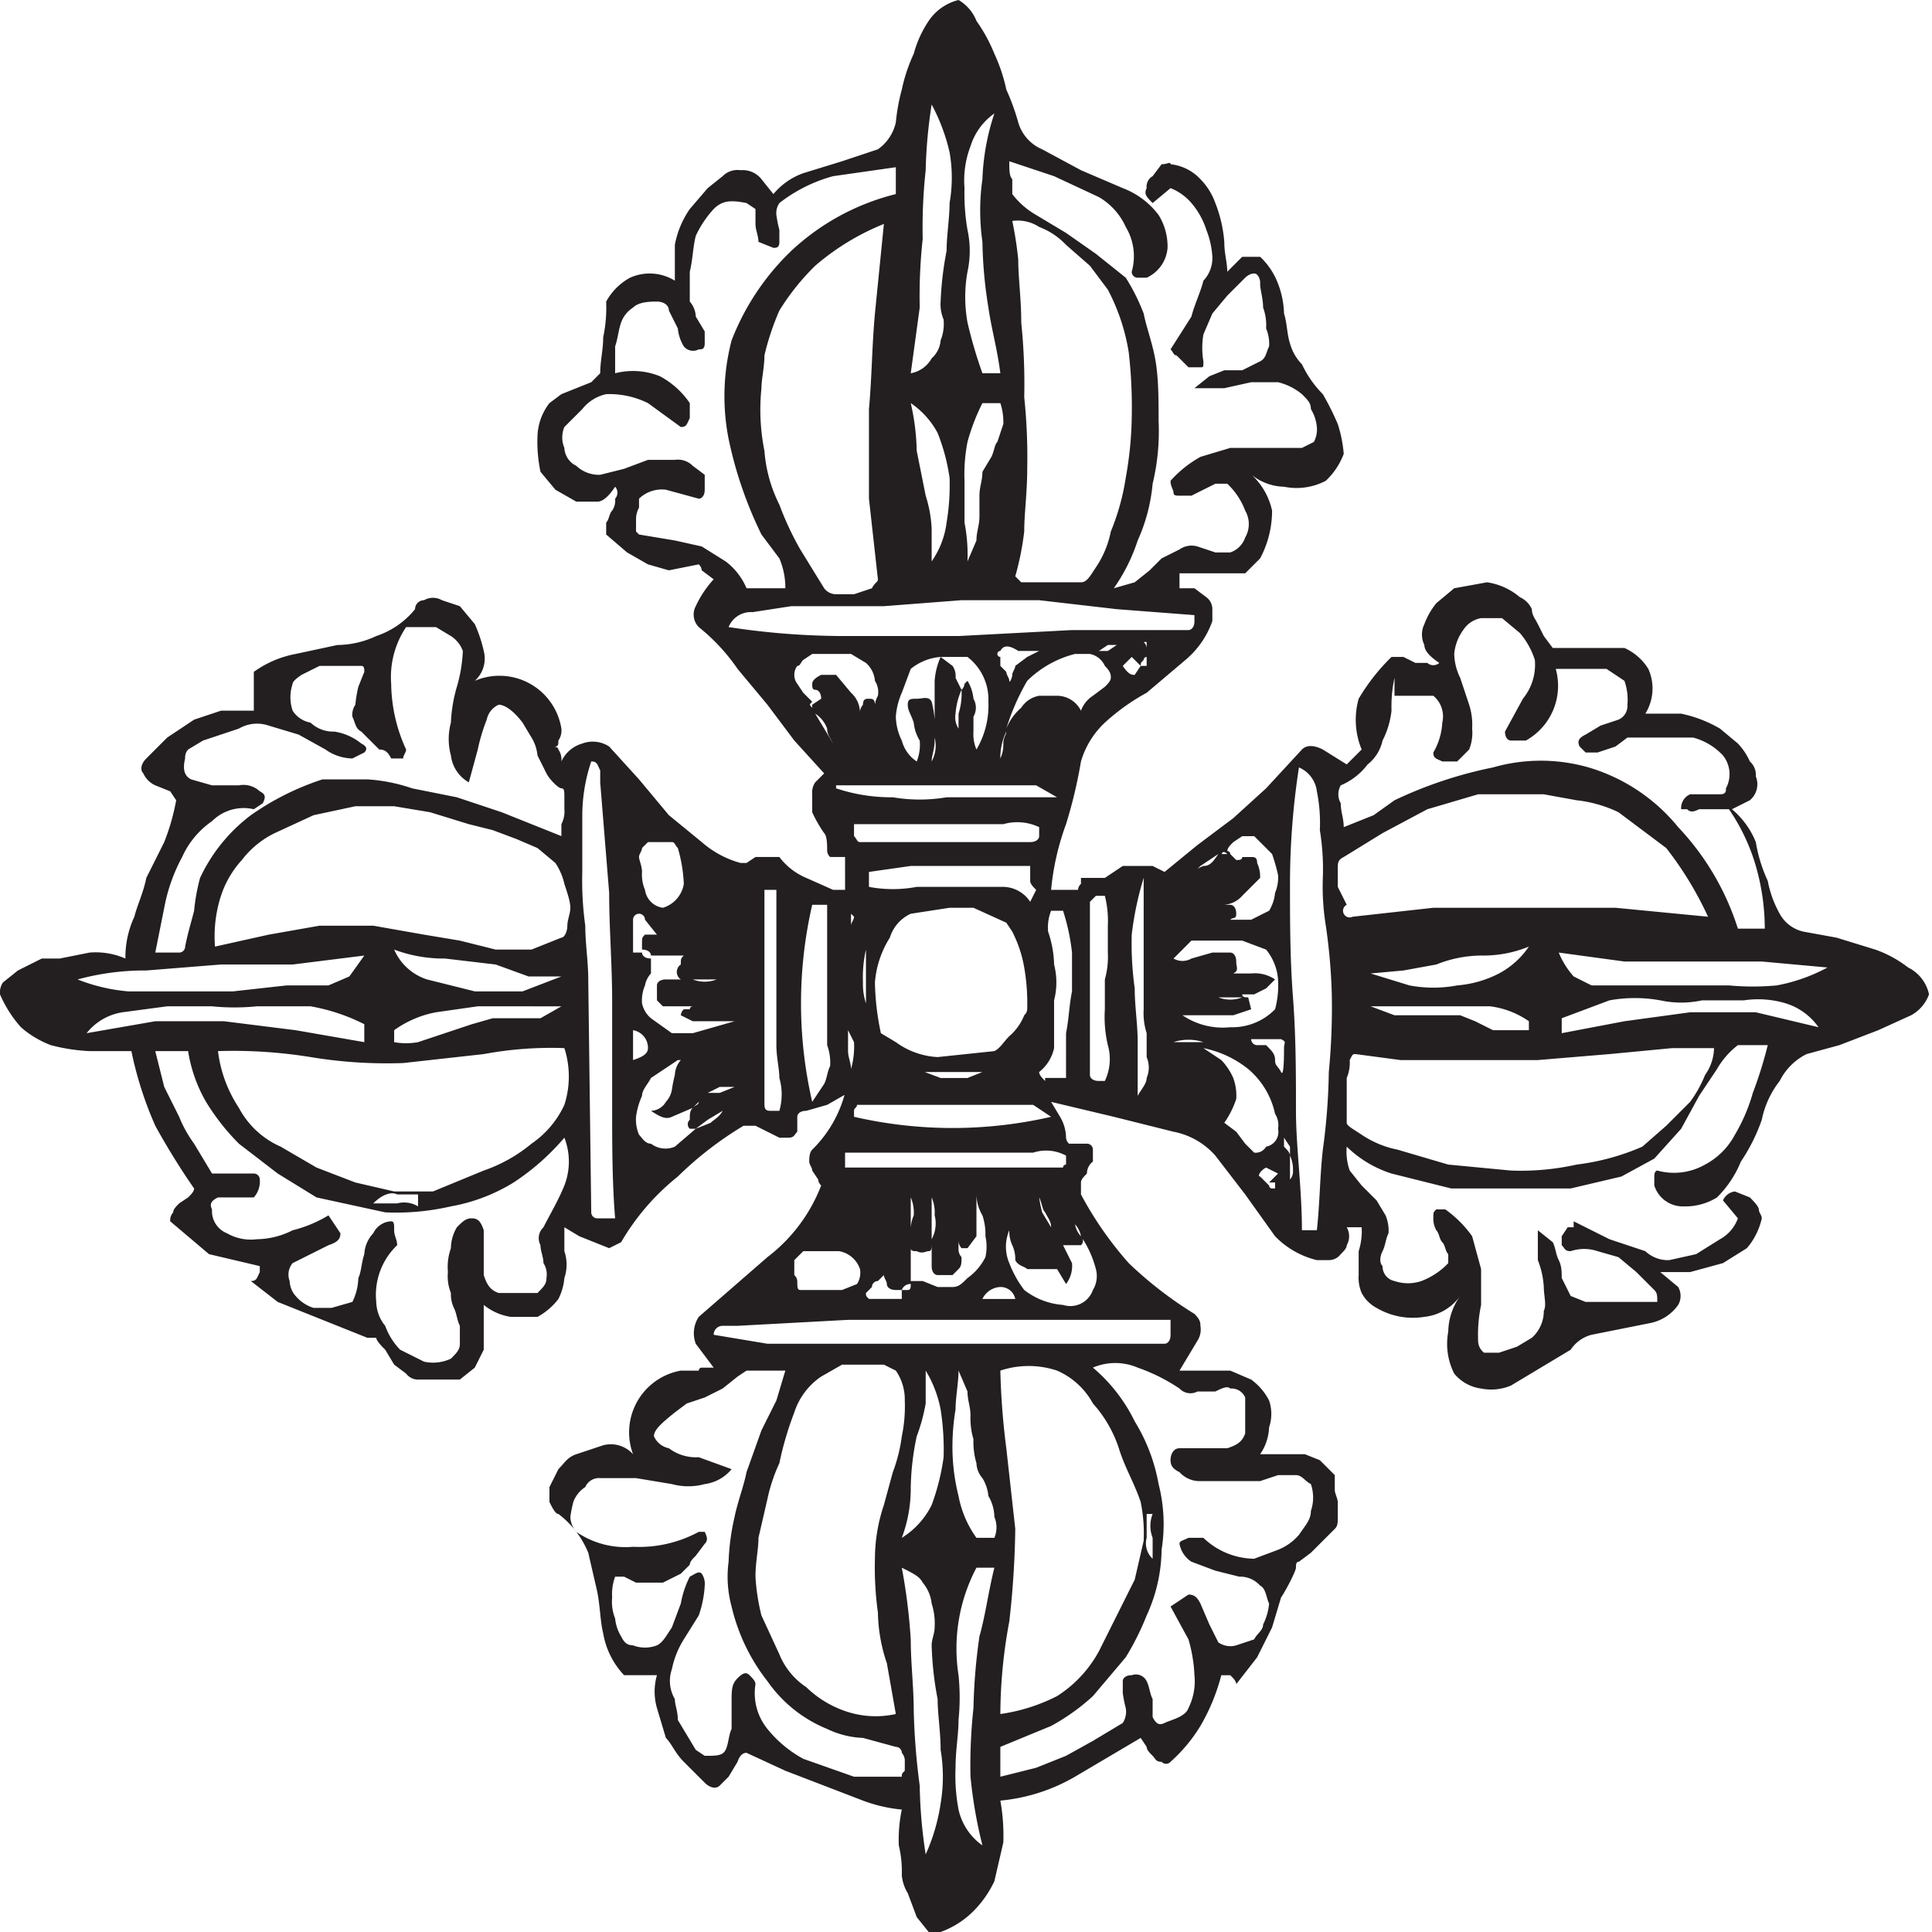<svg xmlns="http://www.w3.org/2000/svg" viewBox="0 0 64.7 64.7"><defs><style>.cls-1{fill:#231f20;}</style></defs><g id="Layer_2" data-name="Layer 2"><g id="Layer_1-2" data-name="Layer 1"><path class="cls-1" d="M42.2,48.7h1.5l.5.2.5.5v.5c0,.1.1.3.1.4v.5c0,.2,0,.3-.1.4l-.4.4-.4.4-.4.3c-.1,0-.1.1-.1.2s-.3.7-.5,1l-.3,1-.5,1-.7.9c0-.1-.1-.2-.2-.3h-.3a6.7,6.7,0,0,1-.7,1.7,5.3,5.3,0,0,1-1,1.2.2.2,0,0,1-.3,0c-.2,0-.2-.1-.3-.2s-.2-.2-.2-.3l-.2-.3L36,59.5a6.1,6.1,0,0,1-2.5.8,6.6,6.6,0,0,1,.1,1.4L33.3,63a3.6,3.6,0,0,1-.7,1,3,3,0,0,1-1.1.7h-.4l-.4-.5-.3-.8a1.4,1.4,0,0,1-.2-.6,3.8,3.8,0,0,0-.1-1,4.9,4.9,0,0,1,.1-1.2,5,5,0,0,1-1.3-.3l-1.3-.5-1.3-.5L25,58.7q-.2,0-.3.3l-.3.5-.3.3c-.1.1-.3.1-.5-.1l-.7-.7c-.3-.3-.4-.6-.6-.8l-.3-1a2,2,0,0,1,0-1.1H20.9a2.7,2.7,0,0,1-.7-1.4c-.1-.4-.1-.9-.2-1.4L19.7,52a3.1,3.1,0,0,0-1-1.3c-.1,0-.2-.2-.3-.4v-.5l.3-.6c.2-.2.3-.4.6-.5s.6-.2.9-.3a1,1,0,0,1,1,.3,2.1,2.1,0,0,1,1.6-2.8h.6a.1.1,0,0,1,.1-.1h.4l-.6-.8a1,1,0,0,1,.1-.9l2.3-2a5.5,5.5,0,0,0,1.8-2.4.3.3,0,0,1-.1-.2l-.2-.3c0-.1-.1-.2-.1-.3s0-.3.1-.4a4.1,4.1,0,0,0,1.1-1.9h.1l-.7.4-.7.2c-.2,0-.3.1-.3.2v.5c-.1.1-.1.2-.3.2h-.3l-.4-.2-.4-.2h-.4a11.8,11.8,0,0,0-2.2,1.7,7.9,7.9,0,0,0-1.9,2.2l-.4.2-.5-.2-.5-.2-.5-.3v.8a1.4,1.4,0,0,1,0,.9,1.9,1.9,0,0,1-.2.7,2.2,2.2,0,0,1-.7.6h-.9a1.9,1.9,0,0,1-.9-.4v1.5l-.3.6-.5.4H14a.5.5,0,0,1-.4-.2l-.4-.3-.3-.5c-.1-.1-.3-.3-.3-.4h-.3l-1-.4-1-.4-1-.4-.9-.7c.2,0,.2-.1.3-.3v-.2L7,42,5.7,40.9a.4.4,0,0,1,.1-.3c0-.1.1-.2.2-.3l.3-.2c.1-.1.2-.2.2-.3a23.9,23.9,0,0,1-1.3-2.1,12.3,12.3,0,0,1-.8-2.5H3A6.1,6.1,0,0,1,1.7,35a3.3,3.3,0,0,1-1-.6A4.1,4.1,0,0,1,0,33.3a.6.6,0,0,1,.1-.4l.5-.4.8-.4H2l1-.2a2.5,2.5,0,0,1,1.2.2,3.2,3.2,0,0,1,.3-1.4c.1-.4.3-.8.4-1.3l.6-1.2a7.4,7.4,0,0,0,.4-1.4l-.2-.3-.5-.2a.8.8,0,0,1-.4-.4c-.1-.1-.1-.3.1-.5l.7-.7.9-.6.9-.3H8.5V22.5a3.5,3.5,0,0,1,1.4-.6l1.4-.3a3.1,3.1,0,0,0,1.3-.3,2.8,2.8,0,0,0,1.3-.9.3.3,0,0,1,.3-.3.6.6,0,0,1,.6,0l.6.2.5.6a4.6,4.6,0,0,1,.3.9,1,1,0,0,1-.3,1,2.1,2.1,0,0,1,2.9,1.6.6.6,0,0,1-.1.4c0,.1,0,.2-.1.2s.1,0,.1.1a.6.6,0,0,1,.1.4,1.1,1.1,0,0,1,.7-.6,1,1,0,0,1,.9.1l1,1.1,1,1.2,1.1.9a3.3,3.3,0,0,0,1.3.7H25l.3-.2h.8a2.2,2.2,0,0,0,.9.7l.9.4h.4V28.7h-.5a.3.3,0,0,1-.1-.2c0-.2,0-.5-.1-.6a4.3,4.3,0,0,1-.4-.7v-.6a.6.6,0,0,1,.1-.4l.3-.3-1-1.1-.9-1.2-1-1.2A6.5,6.5,0,0,0,23.4,21a.6.6,0,0,1-.1-.7,3.5,3.5,0,0,1,.6-.9l-.4-.3a.3.3,0,0,0-.1-.2l-1,.2-.7-.2-.7-.4-.7-.6v-.4c.1-.1.1-.3.2-.4a.6.6,0,0,0,.1-.4.3.3,0,0,0,0-.4c-.2.3-.4.5-.6.5h-.7l-.7-.4-.5-.6a4.9,4.9,0,0,1-.1-1.2,1.9,1.9,0,0,1,.4-1.1l.4-.3.5-.2.5-.2.3-.3c0-.4.1-.8.1-1.2a4.9,4.9,0,0,0,.1-1.2,2,2,0,0,1,.8-.8,1.6,1.6,0,0,1,1.5.1V8.2A3.1,3.1,0,0,1,23.1,7l.6-.7.5-.4a.7.7,0,0,1,.6-.2.8.8,0,0,1,.7.3l.4.5a2.3,2.3,0,0,1,1-.7l1.3-.4L29.4,5a1.5,1.5,0,0,0,.6-.9A6.5,6.5,0,0,1,30.2,3a5.6,5.6,0,0,1,.4-1.2A3.7,3.7,0,0,1,31.1.7a1.7,1.7,0,0,1,1-.7,1.4,1.4,0,0,1,.6.7,5.4,5.4,0,0,1,.6,1.1A5.6,5.6,0,0,1,33.7,3a7.6,7.6,0,0,1,.4,1.1,1.4,1.4,0,0,0,.8.9l1.3.7,1.4.6a2.7,2.7,0,0,1,1.2.9,2,2,0,0,1,.3,1.1,1.2,1.2,0,0,1-.7,1h-.3a.2.2,0,0,1-.2-.2,1.9,1.9,0,0,0-.2-1.5,2.2,2.2,0,0,0-.9-1l-1.5-.7-1.5-.5c0,.3,0,.5.1.6v.5a2.7,2.7,0,0,0,.8.7l1,.6,1,.7,1,.8a6.7,6.7,0,0,1,.6,1.2c.1.5.3,1,.4,1.6s.1,1.3.1,2a7.5,7.5,0,0,1-.2,2.1,5.9,5.9,0,0,1-.5,1.9,6,6,0,0,1-.8,1.6l.7-.2.5-.4.4-.4.6-.3a.7.7,0,0,1,.6-.1l.6.2h.5a.8.8,0,0,0,.5-.5.9.9,0,0,0,0-.9,2.4,2.4,0,0,0-.6-.9h-.4l-.4.2-.4.2h-.4c-.1,0-.2,0-.2-.1s-.1-.2-.1-.4a3.9,3.9,0,0,1,1-.8l1-.3h2.4l.4-.2a.9.9,0,0,0,.1-.5,1.4,1.4,0,0,0-.2-.6c0-.2-.1-.3-.3-.5a2,2,0,0,0-.8-.4h-.9l-.9.2H40l.5-.4.5-.2h.6l.6-.3c.2-.1.2-.3.3-.5a1.3,1.3,0,0,0-.1-.6,1.7,1.7,0,0,0-.1-.7c0-.3-.1-.6-.1-.8a.4.4,0,0,0-.1-.3c-.1-.1-.3,0-.4.1l-.6.6-.5.6-.3.7a2.7,2.7,0,0,0,0,.9c0,.2,0,.2-.1.2h-.4l-.4-.4c-.1,0-.1-.1-.2-.2l.7-1.1c.1-.4.3-.8.4-1.2a1.1,1.1,0,0,0,.3-.8,2.9,2.9,0,0,0-.2-.9,2.6,2.6,0,0,0-.5-.9,1.8,1.8,0,0,0-.7-.5l-.6.5c-.2-.2-.3-.3-.2-.5a.4.4,0,0,1,.2-.4l.3-.4c.2,0,.3-.1.3,0a1.6,1.6,0,0,1,1,.5,2.2,2.2,0,0,1,.5.8A4.5,4.5,0,0,1,41,8.1c0,.4.1.7.1,1l.5-.5h.6a2.4,2.4,0,0,1,.6.9,3,3,0,0,1,.2,1c.1.3.1.7.2,1a1.6,1.6,0,0,0,.4.7,3.6,3.6,0,0,0,.7,1,9.3,9.3,0,0,1,.5,1,4.4,4.4,0,0,1,.2,1,2.4,2.4,0,0,1-.6.9,2.1,2.1,0,0,1-1.4.2,1.8,1.8,0,0,1-1.2-.5,2.3,2.3,0,0,1,.8,1.3,3.4,3.4,0,0,1-.4,1.6l-.5.5H39.5v.5H40l.4.3a.5.5,0,0,1,.2.4v.4a3,3,0,0,1-.9,1.3l-1.3,1.1a7.1,7.1,0,0,0-1.4,1,2.9,2.9,0,0,0-.8,1.3,16,16,0,0,1-.5,2.1,8.7,8.7,0,0,0-.5,2.2h.9a.3.3,0,0,1,.1-.2v-.2h.8l.6-.4h1l.4.2,1.1-.9,1.2-.9,1.1-1,1.2-1.3c.1-.1.3-.2.7,0l.8.5.2-.2.3-.3a2.6,2.6,0,0,1-.1-1.7,6.7,6.7,0,0,1,1.1-1.4h.4l.4.2h.4a.3.3,0,0,0,.4,0c-.3-.2-.5-.4-.5-.6a.8.8,0,0,1,0-.7,2.5,2.5,0,0,1,.4-.7l.6-.5,1.1-.2a2.2,2.2,0,0,1,1.1.5.8.8,0,0,1,.4.4c0,.2.1.3.2.5l.2.4.3.4h2.4a1.8,1.8,0,0,1,.8.7,1.6,1.6,0,0,1-.1,1.5h1.2a4.3,4.3,0,0,1,1.3.5l.6.5a2.1,2.1,0,0,1,.4.6.6.6,0,0,1,.2.5.7.7,0,0,1-.2.8l-.6.3a2.8,2.8,0,0,1,.8,1.1,5,5,0,0,0,.4,1.3,3.6,3.6,0,0,0,.4,1.1,1.2,1.2,0,0,0,.8.6l1.1.2,1.3.4a3.9,3.9,0,0,1,1.1.6,1.3,1.3,0,0,1,.7.9,1.3,1.3,0,0,1-.6.7l-1.1.5-1.3.5-1.1.3a2,2,0,0,0-.9.9,3.1,3.1,0,0,0-.6,1.3,6.1,6.1,0,0,1-.7,1.4,3.6,3.6,0,0,1-.8,1.2,2,2,0,0,1-1.1.3,1,1,0,0,1-1-.7v-.3c0-.2.1-.2.1-.2a2.1,2.1,0,0,0,1.6-.2,2.4,2.4,0,0,0,1-1,5.9,5.9,0,0,0,.6-1.4,14.2,14.2,0,0,0,.5-1.6H58.2a2.7,2.7,0,0,0-.7.8l-.6.9-.6,1.1-.9,1-1.1.6-1.7.4h-4l-2-.5a3.8,3.8,0,0,1-1.5-.9,1.9,1.9,0,0,0,.1.8l.4.5.5.5.3.5a1.3,1.3,0,0,1,.1.6c-.1.2-.1.4-.2.6s-.1.4,0,.5a.5.5,0,0,0,.4.5,1.4,1.4,0,0,0,.9,0,2.4,2.4,0,0,0,.9-.6V42c-.1-.1-.1-.3-.2-.4s-.1-.3-.2-.4a.8.8,0,0,1-.1-.4c0-.2,0-.2.1-.3h.3a3.8,3.8,0,0,1,.9.9l.3,1.1v1.2a4.9,4.9,0,0,0-.1,1.2.5.5,0,0,0,.2.4h.5l.6-.2.5-.3a1.2,1.2,0,0,0,.4-.9c.1-.2,0-.5,0-.8a2.9,2.9,0,0,0-.2-.9v-1l.5.4c.1.2.1.4.2.6s.1.4.1.6l.3.6.5.2h2.4c0-.2,0-.3-.1-.4l-.6-.6-.6-.5-.7-.2a1.4,1.4,0,0,0-.9,0c-.2,0-.2-.1-.3-.2v-.3l.2-.3h.2v-.2l1.2.6,1.2.4a1.1,1.1,0,0,0,.8.3l.9-.2.8-.5a1.3,1.3,0,0,0,.6-.7l-.5-.6a.5.5,0,0,1,.4-.3l.5.2c.1.1.3.3.3.4s.1.2.1.3a2.3,2.3,0,0,1-.5,1l-.8.5-1.1.3H55.6l.6.5a.6.6,0,0,1,0,.6,1.5,1.5,0,0,1-.9.6l-1,.2-1,.2a1.2,1.2,0,0,0-.7.5l-1,.6-1,.6a1.7,1.7,0,0,1-1,.1,1.4,1.4,0,0,1-.9-.5,2.2,2.2,0,0,1-.2-1.4,2.1,2.1,0,0,1,.4-1.2,1.7,1.7,0,0,1-1.2.7,2.4,2.4,0,0,1-1.6-.3,1.2,1.2,0,0,1-.5-.5,1.3,1.3,0,0,1-.1-.6v-.8a2.2,2.2,0,0,0,.1-.8h-.5a.6.6,0,0,1,0,.6c0,.1-.1.2-.2.3a.5.5,0,0,1-.4.2h-.4a2.9,2.9,0,0,1-1.4-.8l-1-1.4-1-1.3a2.5,2.5,0,0,0-1.4-.8l-2-.5-2.1-.5.3.5a1.4,1.4,0,0,1,.2.7.3.3,0,0,0,.1.2h.6a.2.2,0,0,1,.2.2v.4a.5.5,0,0,0-.2.4c-.1.1-.2.2-.2.3s0,.3,0,.4a11.9,11.9,0,0,0,1.6,2.3A13,13,0,0,0,40,44c.2.2.2.3.2.4a.7.7,0,0,1-.1.5l-.3.5-.3.5h1.7l.7.3a2,2,0,0,1,.6.7,1.4,1.4,0,0,1,0,.9A1.7,1.7,0,0,1,42.2,48.7ZM2.6,32.8a5.9,5.9,0,0,0,1.7.4H7.8l1.8-.2H11l.7-.3.5-.7-2.4.3H7.4l-2.5.2A8.5,8.5,0,0,0,2.6,32.8Zm.3,1.8,2.3-.4H7.5l2.4.3,2.3.4v-.6a6.4,6.4,0,0,0-1.8-.6H8.6a7.5,7.5,0,0,1-1.5,0H5.6l-1.5.2A1.9,1.9,0,0,0,2.9,34.6Zm2.3-2.7H6a.2.2,0,0,0,.2-.2c.1-.5.2-.8.3-1.2a6.5,6.5,0,0,1,.2-1.1,5.6,5.6,0,0,1,1.7-2.1,9,9,0,0,1,2.4-1.2h1.5a5.7,5.7,0,0,1,1.5.3l1.5.3,1.5.5,1,.4,1,.4v-.4a.9.9,0,0,0,.1-.5v-.4c0-.2,0-.3-.1-.3s-.4-.3-.5-.5l-.3-.6a1.4,1.4,0,0,0-.2-.6l-.3-.5c-.3-.4-.6-.6-.8-.6a.7.7,0,0,0-.4.5,6.2,6.2,0,0,0-.3,1l-.3,1.1a1.2,1.2,0,0,1-.6-.9,2.1,2.1,0,0,1,0-1.1,5,5,0,0,1,.2-1.2,5,5,0,0,0,.2-1.2,1,1,0,0,0-.4-.5l-.5-.3h-1a3,3,0,0,0-.5,1.9,5.4,5.4,0,0,0,.5,2.2c0,.1-.1.2-.1.3h-.4c-.1-.2-.2-.3-.4-.3l-.3-.3-.3-.3c-.2-.1-.2-.3-.3-.5a.6.6,0,0,1,.1-.4A4.3,4.3,0,0,1,12,23l.2-.5c0-.1,0-.2-.1-.2H10.7l-.6.3q-.3.2-.3.3a1.4,1.4,0,0,0,0,.9.9.9,0,0,0,.6.4,1.1,1.1,0,0,0,.8.3,1.9,1.9,0,0,1,.9.4c.2.1.2.2.1.3l-.4.2a1.6,1.6,0,0,1-.9-.3l-.9-.5-1-.3a1.2,1.2,0,0,0-1,.1l-.6.2-.6.2-.5.3a.4.4,0,0,0-.1.3c-.1.4,0,.6.2.7l.7.2H8a.8.8,0,0,1,.7.2c.2.1.2.2.1.4l-.3.2a1.5,1.5,0,0,0-1.4.4,2.9,2.9,0,0,0-1,1.2,5.8,5.8,0,0,0-.6,1.7Zm7.4,11.7a1.3,1.3,0,0,0,.3.8,2.2,2.2,0,0,0,.5.8l.8.4a1.4,1.4,0,0,0,.9-.1c.2-.2.3-.3.3-.5v-.6c-.1-.2-.1-.4-.2-.6a1.1,1.1,0,0,1-.1-.5,1.5,1.5,0,0,1-.1-.7,1.9,1.9,0,0,1,.1-.8,1.4,1.4,0,0,1,.2-.7c.2-.2.3-.3.5-.3s.3.1.4.4v1.5c.1.3.2.5.5.6H18c.2-.2.3-.3.3-.5a.7.7,0,0,0-.1-.5c0-.2-.1-.4-.1-.6a.5.5,0,0,1,.1-.6c.2-.4.5-.9.7-1.4a2.2,2.2,0,0,0,0-1.6,8,8,0,0,1-1.7,1.5,6,6,0,0,1-2.1.8,8.2,8.2,0,0,1-2.2.2l-2.3-.5-1.3-.8L8,38.3a7.6,7.6,0,0,1-1.1-1.4,4.9,4.9,0,0,1-.6-1.7H5.2l.3,1.2.5,1a4.1,4.1,0,0,0,.5.9l.6,1H8.5a.2.2,0,0,1,.2.2.8.8,0,0,1-.2.6H7.3c-.2.1-.3.2-.2.4a.8.8,0,0,0,.5.8,1.6,1.6,0,0,0,1,.2,2.7,2.7,0,0,0,1.2-.3,4.3,4.3,0,0,0,1.2-.5l.4.6c0,.2-.1.3-.4.4l-.6.3-.6.3a.6.6,0,0,0-.1.6.8.8,0,0,0,.2.5,1.3,1.3,0,0,0,.6.4h.6l.7-.2a1.9,1.9,0,0,0,.2-.8c.1-.2.1-.5.2-.8a1.1,1.1,0,0,1,.3-.7.7.7,0,0,1,.6-.4c.1,0,.1.1.1.3s.1.3.1.5A2.3,2.3,0,0,0,12.6,43.6Zm1.6-12.3,1.2.2,1.2.3h1.2l1-.4c.1,0,.2-.2.2-.4s.1-.4.1-.6-.1-.5-.2-.8a2.1,2.1,0,0,0-.3-.7l-.6-.5-.7-.3-.8-.3-.8-.2-1.3-.4L13.2,27H11.9l-1.4.3-1.3.6a3.1,3.1,0,0,0-1.1.9A3.3,3.3,0,0,0,7.4,30a4.4,4.4,0,0,0-.2,1.7L9,31.3l1.7-.3h1.8Zm4.7,3.8a12.3,12.3,0,0,0-2.7.2l-2.7.3a15.6,15.6,0,0,1-3.1-.2,16.2,16.2,0,0,0-3.1-.2A4.4,4.4,0,0,0,8,37.1a2.9,2.9,0,0,0,1.4,1.3l1.2.7,1.3.5,1.3.3h1.3l1.7-.7a5.1,5.1,0,0,0,1.6-.9A3.2,3.2,0,0,0,18.9,37,3.1,3.1,0,0,0,18.9,35.1Zm-6.4,5.2h.8a.9.9,0,0,1,.7.1V40h-.7C13.1,39.9,12.8,40,12.5,40.3Zm4.1-8-1.7-.2a4.7,4.7,0,0,1-1.7-.3,1.8,1.8,0,0,0,1.1,1l1.6.4h1.6l1.3-.5H17.7Zm-3.4,2.6a2.2,2.2,0,0,0,.8,0l.6-.2.6-.2.6-.2.7-.2h1.6l.7-.4H16l-1.4.2a3.5,3.5,0,0,0-1.4.6Zm8.2-17,1.2.2.9.2.8.5a2.2,2.2,0,0,1,.7.9h1.3a2.5,2.5,0,0,0-.2-1l-.6-.8a13.5,13.5,0,0,1-1.1-3.2,7.4,7.4,0,0,1,.1-3.3,8.3,8.3,0,0,1,2-3A7.9,7.9,0,0,1,30,6.5V5.6l-2.1.3a5.1,5.1,0,0,0-1.8.9.6.6,0,0,0-.1.4,4.3,4.3,0,0,0,.1.5v.4c0,.2-.1.2-.2.2l-.5-.2c0-.2-.1-.4-.1-.6V7L25,6.8c-.5-.1-.8-.1-1.1.2a3.5,3.5,0,0,0-.6.9c-.1.4-.1.8-.2,1.2v1a.8.8,0,0,1,.2.5l.3.5v.4c0,.2-.1.2-.2.2a.4.4,0,0,1-.5-.1,1.4,1.4,0,0,1-.2-.6l-.3-.6c0-.2-.2-.3-.4-.3s-.6,0-.8.2a1,1,0,0,0-.4.5c-.1.3-.1.5-.2.8v.9a2.4,2.4,0,0,1,1.5.1,2.8,2.8,0,0,1,1,.9V14c-.1.2-.1.3-.3.3l-1.1-.8a2.9,2.9,0,0,0-1.4-.3,1.4,1.4,0,0,0-.8.5l-.6.6a.9.9,0,0,0,0,.7.7.7,0,0,0,.4.6,1.1,1.1,0,0,0,.8.3l.8-.2.8-.3h.9a.7.7,0,0,1,.6.2l.4.3v.5c0,.2-.1.3-.2.3l-1.1-.3a1.1,1.1,0,0,0-.9.3V17a.8.8,0,0,0-.1.4v.4Zm8.8,41.6c0-.1,0-.1.1-.2V59a.4.4,0,0,0-.1-.3.2.2,0,0,0-.2-.2l-1.1-.3a3,3,0,0,1-1.2-.3,4.5,4.5,0,0,1-2-1.6,6.4,6.4,0,0,1-1.2-2.5,3.8,3.8,0,0,1-.1-1.5,7.7,7.7,0,0,1,.2-1.5c.1-.5.3-1,.4-1.5l.5-1.4.5-1,.3-1H25l-.3.2-.5.4-.6.3-.6.2-.4.3c-.5.4-.7.6-.7.8a.7.7,0,0,0,.5.4,1.5,1.5,0,0,0,1,.3l1.1.4a1.4,1.4,0,0,1-.9.5,2.1,2.1,0,0,1-1.1,0l-1.2-.2H20.1a.5.5,0,0,0-.5.3,1,1,0,0,0-.4.5,4.3,4.3,0,0,0-.1.5.8.8,0,0,0,.2.5,2.9,2.9,0,0,0,1.9.5,4.2,4.2,0,0,0,2.2-.5h.2c.1.2.1.3,0,.4l-.3.4c-.1.1-.2.2-.2.3l-.3.3-.6.3h-.9l-.4-.2h-.3a1.7,1.7,0,0,0-.1.7,1.5,1.5,0,0,0,.1.7,1.4,1.4,0,0,0,.2.6c.1.2.2.3.4.3a1.1,1.1,0,0,0,.8,0c.2-.1.3-.3.5-.6l.3-.8a3.2,3.2,0,0,1,.3-.9c.2-.1.3-.2.4-.1a.6.6,0,0,1,.1.4,3.6,3.6,0,0,1-.2,1l-.5.8a3,3,0,0,0-.4,1,1.2,1.2,0,0,0,.1,1c0,.2.1.4.1.7l.3.5.3.5.3.2c.4,0,.6,0,.7-.2s.1-.5.2-.7v-.9c0-.4,0-.6.2-.8s.3-.2.4-.1.2.2.2.3a1.9,1.9,0,0,0,.4,1.5,4,4,0,0,0,1.2,1l1.7.6ZM19.8,40.6a.2.2,0,0,0,.2.2h.6c-.1-1.2-.1-2.5-.1-3.7V33.5c0-1.2-.1-2.4-.1-3.6l-.3-3.7v-.4c-.1-.2-.1-.3-.3-.3a5.7,5.7,0,0,0-.3,1.8v1.9a10.9,10.9,0,0,0,.1,1.8c0,.6.1,1.2.1,1.8Zm3-8.3c0-.2,0-.2.1-.3H21.8c0-.1-.1-.2-.3-.2v-.2h0c0-.2,0-.2.1-.3H22l-.4-.5a.2.2,0,0,0-.4,0v1.1h.3c0,.1.1.2.3.2v.5a.8.8,0,0,0-.2.4,1.3,1.3,0,0,0-.1.6.9.9,0,0,0,.3.5l.7.5h.7l.7-.2.7-.2H23.2l-.4-.2a.3.3,0,0,1,.1-.2h.2a.1.1,0,0,1,.1-.1h-1l-.2-.2V33c0-.1.1-.2.3-.2h.5A.3.3,0,0,1,22.8,32.3Zm-1.6,3.2c.3-.1.5-.2.5-.4a.6.6,0,0,0-.5-.6Zm2.1,2.3h-.2a.2.2,0,0,1,0-.3c0-.2,0-.3.1-.4l-.7.3c-.2.1-.4,0-.7-.2a.6.6,0,0,0,.5-.3.8.8,0,0,0,.2-.4,4.3,4.3,0,0,1,.1-.5.8.8,0,0,1,.2-.5h-.1l-.9.6c-.1.2-.3.4-.3.6a2.5,2.5,0,0,0-.2.7,1.3,1.3,0,0,0,.1.6c.1.1.2.3.4.3a.8.8,0,0,0,.8.1Zm-.6-9.4c-.1-.1-.1-.2-.2-.2h-.8l-.2.2c0,.1-.1.2-.1.3s.1.3.1.5a1.3,1.3,0,0,0,.1.6.7.7,0,0,0,.6.6,1,1,0,0,0,.7-.8A5,5,0,0,0,22.7,28.4Zm.7,3.6h0Zm.6.8h-.8A1.1,1.1,0,0,0,24,32.8Zm-.6,4.1h0l-.2.2C23.3,37,23.4,37,23.4,36.9Zm-.1.9.5-.2c.1-.1.3-.2.4-.4l-.5.3Zm.8-1.2.5-.2h-.5l-.4.2ZM39,45c.1,0,.2-.1.2-.3v-.5H28.4l-3.7.2h-.5a.3.3,0,0,0-.3.3l1.8.3H39ZM29.6,20.3H26.5l-1.3.2a.8.8,0,0,0-.8.5,25.6,25.6,0,0,0,3.9.3h3.8l3.8-.2h3.9c.1,0,.2-.1.2-.3v-.2l-2.6-.2-2.6-.3H32.2Zm0,30.1.3-1.1a5.3,5.3,0,0,0,.3-1.2,4.9,4.9,0,0,0,.1-1.2,1.7,1.7,0,0,0-.3-1l-.4-.2H28.2l-.7.4a2.3,2.3,0,0,0-.9,1.2,10.9,10.9,0,0,0-.5,1.7,5.6,5.6,0,0,0-.4,1.2l-.3,1.3c0,.4-.1.8-.1,1.3a6.9,6.9,0,0,0,.2,1.3l.6,1.3a2.4,2.4,0,0,0,.9,1.1,3.5,3.5,0,0,0,1.3.8,3.1,3.1,0,0,0,1.7.1l-.3-1.7a5.5,5.5,0,0,1-.3-1.7,10.9,10.9,0,0,1-.1-1.8A5.7,5.7,0,0,1,29.6,50.4Zm-.2-31-.3-2.7v-3c.1-1.1.1-2.1.2-3.2l.3-3a8.2,8.2,0,0,0-2.3,1.4,7.9,7.9,0,0,0-1.2,1.5,8.8,8.8,0,0,0-.5,1.5c0,.4-.1.8-.1,1.1a7,7,0,0,0,.1,2.1,4.8,4.8,0,0,0,.5,1.8,10.1,10.1,0,0,0,.7,1.5l.8,1.3a.5.5,0,0,0,.4.2h.6l.6-.2C29.3,19.5,29.4,19.5,29.4,19.4ZM25.6,29.8v7.1c0,.2,0,.3.2.3h.3a2,2,0,0,0,0-1.1c0-.3-.1-.7-.1-1.1V29.8Zm1.7-5.9a.4.4,0,0,1-.1-.3h0l.3-.2c0-.2-.1-.3-.2-.3s-.1-.1-.1-.2.1-.2.3-.3H28l.5.6a.9.9,0,0,1,.3.7.4.4,0,0,1,.1-.3c0-.2.1-.2.2-.2s.2,0,.2.2h0a.8.8,0,0,1,.1-.3.7.7,0,0,0-.1-.5.9.9,0,0,0-.3-.6l-.5-.3H27.2l-.3.2c-.1.1-.1.2-.2.2a.5.5,0,0,0,0,.6l.2.3.3.3c-.1.1-.1.1,0,.2Zm-.4,18-.3.3v.5a.3.3,0,0,1,.1.2c0,.2,0,.3.1.3h1.4l.5-.2a.7.7,0,0,0,.1-.5.9.9,0,0,0-.7-.6Zm.7-11.6h-.4a14.7,14.7,0,0,0,0,6.6l.4-.6c.1-.2.1-.4.2-.6a1.7,1.7,0,0,0-.1-.7V30.3Zm-.3-6.4.3.5.3.5c-.1-.2-.2-.3-.2-.5A1,1,0,0,0,27.3,23.9Zm.7,2.5a5.8,5.8,0,0,0,1.9.3,5.4,5.4,0,0,0,1.8,0h3.7l-.7-.4H28Zm.3,12.7h7.3a.1.1,0,0,1,.1-.1v-.3a1.4,1.4,0,0,0-1.1-.1H28.3Zm.1-4.4v.5c0,.2.1.4.1.6a2.8,2.8,0,0,0,.1-.9l-.2-.4Zm.1-4.1V31c0-.1.1-.2.1-.3Zm.1-2.9V28c.1.1.1.2.2.2h5.7c.2,0,.3-.1.3-.2v-.3a1.7,1.7,0,0,0-1.2-.1h-5Zm.2,9.3h-.1c0,.1-.1.1-.1.2v.2a14.7,14.7,0,0,0,6.6,0l-.6-.4H28.8Zm.2-4.2v-1a4.1,4.1,0,0,0-.1,1.1,2,2,0,0,0,.1.7Zm1,10.4c-.2,0-.3-.1-.3-.2s-.1-.2-.1-.3l-.2.2a.2.2,0,0,0-.2.2l-.2.2c0,.1,0,.1.1.2h1.1v-.3Zm4.7-13.4h0c-.1-.1-.2-.2-.2-.3V29h-4l-1.4.2v.5a4.3,4.3,0,0,0,1.6,0h2.9a1.1,1.1,0,0,1,.9.5Zm-5.5,6.4h0Zm2.6-5.8-1.3.2a1.3,1.3,0,0,0-.7.8,3.3,3.3,0,0,0-.5,1.5,8.8,8.8,0,0,0,.2,1.7l.5.3a2.6,2.6,0,0,0,1.4.5l1.9-.2c.2-.1.3-.3.5-.5a1.8,1.8,0,0,0,.5-.7.3.3,0,0,0,.1-.2,7.1,7.1,0,0,0-.1-1.4,4.2,4.2,0,0,0-.4-1.2l-.2-.3-1.1-.5Zm.6-7.6a1.4,1.4,0,0,1,.2.6.6.6,0,0,1,0,.6v.5a1.3,1.3,0,0,0,.1.6,2.9,2.9,0,0,0,.4-1.6,1.8,1.8,0,0,0-.7-1.5h-.9a1.8,1.8,0,0,0-1,.4l-.3.8a2.4,2.4,0,0,0-.2.8,1.9,1.9,0,0,0,.2.8,1.2,1.2,0,0,0,.5.7,1.5,1.5,0,0,0,.1-.7,1.4,1.4,0,0,1-.2-.6c-.1-.3-.2-.4-.2-.6s.1-.2.3-.2.4-.1.5.1a3.5,3.5,0,0,1,.1.6v.7c0,.3-.1.5-.1.7a1.1,1.1,0,0,0,.1-.8V22.8a2.4,2.4,0,0,1,.2-.8l.4.3a.6.6,0,0,1,.1.4l.2.4a2.4,2.4,0,0,0-.2.8.7.7,0,0,0,.1.5v-.5a2.2,2.2,0,0,0,.1-.8.3.3,0,0,0,.1-.2ZM30.2,43.2h.2c.1,0,.1-.1.1-.2A.3.3,0,0,0,30.2,43.2Zm.5,4.9a8.8,8.8,0,0,0-.2,1.7,4.7,4.7,0,0,1-.3,1.7,2.7,2.7,0,0,0,1-1.1,7.5,7.5,0,0,0,.4-1.6,8.6,8.6,0,0,0-.1-1.6,3.9,3.9,0,0,0-.5-1.3V47A6.1,6.1,0,0,1,30.7,48.1Zm.3,14a6.4,6.4,0,0,0,.5-1.7,5.4,5.4,0,0,0,0-1.8c0-.6-.1-1.2-.1-1.7a11,11,0,0,1-.2-1.8c0-.2.1-.4.1-.6a2.2,2.2,0,0,0-.1-.8,1.3,1.3,0,0,0-.3-.7c-.1-.2-.3-.3-.7-.5a19.7,19.7,0,0,1,.3,2.4c0,.8.1,1.6.1,2.4a22.9,22.9,0,0,0,.2,2.5A16.4,16.4,0,0,0,31,62.1Zm.2-58.6A16.4,16.4,0,0,0,31,5.7,17.7,17.7,0,0,0,30.9,8a17.7,17.7,0,0,0-.1,2.3l-.3,2.2a1,1,0,0,0,.7-.5.9.9,0,0,0,.3-.6,1.5,1.5,0,0,0,.1-.7,1.3,1.3,0,0,1-.1-.6,11.1,11.1,0,0,1,.2-1.7c0-.5.1-1.1.1-1.6a4.9,4.9,0,0,0,0-1.7A6.4,6.4,0,0,0,31.2,3.5Zm0,15.3a2.9,2.9,0,0,0,.5-1.3,7.6,7.6,0,0,0,.1-1.5,6.6,6.6,0,0,0-.4-1.5,2.8,2.8,0,0,0-.9-1,7.8,7.8,0,0,1,.2,1.6l.3,1.5a4.3,4.3,0,0,1,.2,1.1Zm-.5,23.1c-.1,0-.2,0-.2-.1v1.1h.4l.5.2h.5c.2,0,.3-.1.5-.3a1.9,1.9,0,0,0,.6-.7,1.6,1.6,0,0,0,0-.7,2,2,0,0,0-.1-.7,1.4,1.4,0,0,1-.2-.7v1.4l-.3.4h-.2a.4.4,0,0,1-.1-.3v.3a.4.4,0,0,0,.1.3c0,.2,0,.3-.1.4l-.2.2h-.5c-.1,0-.2-.1-.2-.3v-.8c0,.2,0,.3-.1.3S30.9,42,30.7,41.9Zm-.1-1.2a1.3,1.3,0,0,0-.1-.6v1.2A1.3,1.3,0,0,1,30.6,40.7Zm.1-4.9.8.3h.9l.5-.2H30.7Zm.6,4.9a1.3,1.3,0,0,0-.1-.6v1.4A1.1,1.1,0,0,0,31.3,40.7Zm2,10.8a.9.9,0,0,0,0-.7,1.4,1.4,0,0,0-.2-.7,1.4,1.4,0,0,0-.2-.6.8.8,0,0,1-.2-.5,2.5,2.5,0,0,1-.1-.8,2.5,2.5,0,0,1-.1-.8c0-.3-.1-.5-.1-.8l-.3-.7c0,.4-.1.9-.1,1.3a7.6,7.6,0,0,0-.1,1.5,6.8,6.8,0,0,0,.2,1.4,3.5,3.5,0,0,0,.6,1.4Zm-.4,10.3a15.7,15.7,0,0,1-.4-2.3,17.7,17.7,0,0,1,.1-2.3,19.4,19.4,0,0,1,.2-2.4c.2-.7.3-1.5.5-2.3h-.6a5.8,5.8,0,0,0-.6,3.6,7.5,7.5,0,0,1,0,1.5c0,.5-.1,1-.1,1.6a6.1,6.1,0,0,0,.1,1.4A2,2,0,0,0,32.9,61.8Zm0-48.3a6.9,6.9,0,0,0-.5,1.3,5.7,5.7,0,0,0-.1,1.3v1.4a5.7,5.7,0,0,1,.1,1.3l.3-.7c0-.3.1-.5.1-.8v-.7c0-.3.1-.5.1-.8l.3-.5c.1-.2.1-.4.2-.5l.2-.6a2,2,0,0,0-.1-.7Zm.4-9.7a2.1,2.1,0,0,0-.8,1.1,3.2,3.2,0,0,0-.2,1.4,7.1,7.1,0,0,0,.1,1.4,3.3,3.3,0,0,1,0,1.4,4.8,4.8,0,0,0,0,1.7,15.4,15.4,0,0,0,.5,1.7h.6c-.1-.8-.3-1.5-.4-2.2a15,15,0,0,1-.2-2.2,7.4,7.4,0,0,1,0-2.1A7.8,7.8,0,0,1,33.3,3.8ZM34,43.5a.5.5,0,0,0-.5-.4.7.7,0,0,0-.6.4Zm-.5-21.7a.1.1,0,0,0,0,.2v.3l.2.2c0,.1.1.2.1.3s.1-.1.1-.2.1-.2.1-.3l.4-.3.4-.2h-.7C33.8,21.6,33.6,21.6,33.5,21.8Zm0,3.6a1.1,1.1,0,0,0,.1-.5c0-.2.1-.3.1-.4A2,2,0,0,0,33.5,25.4Zm0,20.5a24.6,24.6,0,0,0,.2,2.6l.3,2.7a30.3,30.3,0,0,1-.2,3.1,17.1,17.1,0,0,0-.3,3.1,6,6,0,0,0,1.9-.6,4.1,4.1,0,0,0,1.4-1.5l.6-1.2.6-1.2.3-1.3a5.3,5.3,0,0,0-.1-1.3c-.2-.6-.5-1.1-.7-1.7a4.2,4.2,0,0,0-.9-1.6,2.5,2.5,0,0,0-1.2-1.1A3,3,0,0,0,33.5,45.9ZM42,52.2l.8-.3a1.8,1.8,0,0,0,.7-.5c.2-.3.4-.5.4-.8a1.4,1.4,0,0,0,0-.9c-.2-.1-.3-.3-.5-.3h-.6l-.6.2h-2a.9.9,0,0,1-.7-.3c-.2-.1-.3-.2-.3-.4s.1-.4.3-.4h1.6c.3-.1.5-.2.6-.5V46.8a.5.5,0,0,0-.5-.3c-.1-.1-.3,0-.5.1h-.6a.5.5,0,0,1-.6-.1,6.1,6.1,0,0,0-1.4-.7,1.9,1.9,0,0,0-1.5,0A5.5,5.5,0,0,1,38,47.6a6,6,0,0,1,.8,2.1,5.4,5.4,0,0,1,.1,2.2,5.4,5.4,0,0,1-.5,2.2,9.1,9.1,0,0,1-.7,1.4l-1.1,1.3a7.1,7.1,0,0,1-1.4,1l-1.7.7v1l1.2-.3,1-.4.9-.5,1-.6a.7.7,0,0,0,.1-.5,4.3,4.3,0,0,1-.1-.5v-.4c0-.1.1-.2.3-.2a.4.4,0,0,1,.5.2c.1.2.1.4.2.6v.6c.1.2.2.3.4.2s.7-.2.8-.5a2,2,0,0,0,.2-1.1,5,5,0,0,0-.2-1.2l-.6-1.1.6-.4c.2,0,.3.1.4.3l.3.7.3.6a.7.7,0,0,0,.6.1l.6-.2c.1-.2.3-.3.3-.5a1.9,1.9,0,0,0,.2-.7c-.1-.2-.1-.5-.3-.6a.9.9,0,0,0-.7-.3l-.8-.2-.8-.3a.9.9,0,0,1-.4-.6c0-.1.1-.1.3-.2h.5A2.5,2.5,0,0,0,42,52.2ZM36.2,41.4a.2.2,0,0,1,0,.3h-.6l.3.6a1,1,0,0,1-.2.7l-.3-.5h-1c-.1-.1-.3-.1-.4-.3a1.1,1.1,0,0,0-.1-.5,1.1,1.1,0,0,1-.1-.5,1.4,1.4,0,0,0,0,1.1,3.6,3.6,0,0,0,.5.9,2.4,2.4,0,0,0,1.3.5.8.8,0,0,0,1-.5.9.9,0,0,0,.1-.7A3.5,3.5,0,0,0,36.2,41.4Zm0-17.6a1,1,0,0,1,.4-.5L37,23c.1-.1.2-.2.2-.3s0-.2-.2-.4a.7.7,0,0,0-.5-.4H36a3.5,3.5,0,0,0-1.6.9,7.7,7.7,0,0,0-.7,1.6,1.8,1.8,0,0,1,.5-.7.9.9,0,0,1,.6-.4h.6A.9.9,0,0,1,36.2,23.8Zm.9-14.1-.6-.8-.8-.7a2.4,2.4,0,0,0-.9-.6,1.3,1.3,0,0,0-.9-.2,12.3,12.3,0,0,1,.2,1.3c0,.6.1,1.3.1,2.1a20.1,20.1,0,0,1,.1,2.5,19.3,19.3,0,0,1,.1,2.4c0,.8-.1,1.5-.1,2.1a9.6,9.6,0,0,1-.3,1.5l.2.2h2c.2,0,.3-.2.5-.5a3.3,3.3,0,0,0,.5-1.2,7.8,7.8,0,0,0,.5-1.8,12.3,12.3,0,0,0,.2-2,16.2,16.2,0,0,0-.1-2.2A6.8,6.8,0,0,0,37.1,9.7ZM35,36.1h.7V34.6c.1-.5.1-.9.2-1.4V31.9a7,7,0,0,0-.3-1.4h-.4a1.5,1.5,0,0,0-.1.7,3.6,3.6,0,0,1,.2,1.1,2.4,2.4,0,0,1,0,1.2v1.6a1.4,1.4,0,0,1-.5.8c0,.1.1.2.2.3Zm0,4.5c-.1-.1-.1-.3-.2-.5a4.3,4.3,0,0,0,.1.5l.3.5C35.2,40.9,35.1,40.8,35,40.6Zm.4.7-.2-.2.2.2c0,.1.1.1.1.2S35.4,41.4,35.4,41.3Zm.8.1A.8.8,0,0,0,36,41l-.3-.4.3.4A.8.8,0,0,0,36.2,41.4ZM37,30h-.3l-.2.2V36c0,.1.1.2.3.2H37a1.7,1.7,0,0,0,.1-1.2,4.1,4.1,0,0,1-.1-1.2v-1a2.8,2.8,0,0,0,.1-.9V31A3.4,3.4,0,0,0,37,30Zm.1-8.4-.3.2h.3l.3-.2Zm.8-.2h.3Zm.3.9-.3-.3-.3.3c.2.3.3.3.4.3l.2-.3Zm.1,7.1a10.6,10.6,0,0,0-.4,1.9,10.9,10.9,0,0,0,.1,1.8c0,.6.1,1.2.1,1.8v1.8c.1-.2.3-.4.3-.6a.9.9,0,0,0,0-.7v-.8a2.2,2.2,0,0,1-.1-.8Zm0-7.3c-.1.1-.1.1-.1.2h.2V22A.1.1,0,0,0,38.3,22.1Zm.1-.6h-.1a.3.3,0,0,1,.1.2Zm.2,30.7v-.7a1.1,1.1,0,0,1,0-.8h-.2v.8A.7.7,0,0,0,38.6,52.2Zm3.3-18.4-.6.2H39.6a2.4,2.4,0,0,0,1.6.4,2,2,0,0,0,1.5-.6,3.1,3.1,0,0,0,.1-1,1.8,1.8,0,0,0-.4-1l-.8-.3H39.9l-.6.6a.6.6,0,0,0,.6,0l.7-.2h.6c.1,0,.2.1.2.3s.1.3-.1.4h-.6a.8.8,0,0,1-.7,0h1.9a1.2,1.2,0,0,1,.8.2l-.3.3-.4.2h-.4c0,.1.1.1.2.1Zm-2.6,1.1h1A1.6,1.6,0,0,0,39.3,34.9Zm1.5-6.3-.6.4-.4.4a1,1,0,0,1,.5-.4C40.5,29,40.6,28.9,40.8,28.6Zm0,4.8h0a1.1,1.1,0,0,0,.8,0Zm.2,4.2.4.3.3.4.3.3a.4.4,0,0,0,.4-.2.5.5,0,0,0,.4-.6.7.7,0,0,0-.1-.5,2.7,2.7,0,0,0-.9-1.5,3.5,3.5,0,0,0-1.5-.7l.6.4a2.1,2.1,0,0,1,.4.6,1.7,1.7,0,0,1,.1.7A3,3,0,0,1,41,37.6Zm-.2-9h0Zm.1,0h.2c-.1-.1-.2-.1-.2.1Zm.3,0,.2.2c.1,0,.2,0,.2-.1h.3c.1,0,.2,0,.2.2a1.1,1.1,0,0,1,.1.5l-.6.6a.9.9,0,0,1-.6.3h.2c.1,0,.2.1.2.3s-.1.1-.2.2h.7l.6-.3a1.4,1.4,0,0,0,.2-.6,1.3,1.3,0,0,0,.1-.6,6.4,6.4,0,0,0-.2-.7l-.2-.2a39806572953271.2,39806572953271.2,0,0,0-.4-.4h-.4l-.3.2c-.1.1-.2.2-.2.3A.1.1,0,0,1,41.2,28.6Zm1.7,6.2h-1a.2.2,0,0,0,.2.2h.3c.2.2.3.3.3.5s.1.2.2.4.1-.6.1-.8S43.1,34.9,42.9,34.8Zm-.2,4.8h-.2l.3-.3-.4-.2c-.2.1-.3.3-.2.3l.3.3a.1.1,0,0,0,.1.1h.1Zm.5-1.2-.2-.3v.3c.1.1.2.2.2.3Zm.1,1.3h0Zm0-.5a1.1,1.1,0,0,0-.1-.5v.8A.4.4,0,0,0,43.3,39.2ZM44.4,31a8.1,8.1,0,0,1-.1-1.6,8.1,8.1,0,0,0-.1-1.6,5.3,5.3,0,0,0-.1-1.3,1,1,0,0,0-.6-.8,25.6,25.6,0,0,0-.3,3.9c0,1.2,0,2.5.1,3.8s.1,2.6.1,3.8.2,2.6.2,4h.5c.1-.9.1-1.8.2-2.7a21.1,21.1,0,0,0,.2-2.6,22.6,22.6,0,0,0,.1-2.6A19.5,19.5,0,0,0,44.4,31Zm.9-.3,2.7-.3h6.1l3.1.3a11.6,11.6,0,0,0-1.4-2.3l-1.6-1.2a4.3,4.3,0,0,0-1.4-.4l-1.1-.2H49.5l-1.7.5-1.5.8-1.3.8c-.2.1-.2.2-.2.4v.6l.3.6A.2.2,0,0,0,45.3,30.7Zm1.4-8a4.5,4.5,0,0,0-.1,1.1,2.9,2.9,0,0,1-.3,1,1.4,1.4,0,0,1-.5.8,2.2,2.2,0,0,1-.9.7.6.6,0,0,0,0,.6c0,.3.1.5.1.8l1-.4.7-.5A14.2,14.2,0,0,1,50,25.7a5.8,5.8,0,0,1,3.2,0,6.1,6.1,0,0,1,3,2,8.8,8.8,0,0,1,2,3.4h.9a7.6,7.6,0,0,0-.3-2.1,6.6,6.6,0,0,0-.9-1.9h-1c-.2.1-.3.1-.4,0h-.2a.5.5,0,0,1,.3-.5h1c.2,0,.2-.1.2-.2a1,1,0,0,0-.1-1.1,2.1,2.1,0,0,0-1-.6H54.5l-.4.3-.6.2h-.4l-.2-.2c-.1-.2,0-.3.2-.4l.5-.3.6-.2a.5.5,0,0,0,.3-.5,1.9,1.9,0,0,0-.1-.8l-.6-.4H52.1a2.1,2.1,0,0,1-1,2.4h-.5c-.1,0-.2-.1-.2-.3l.6-1.1a1.8,1.8,0,0,0,.4-1.3,2.6,2.6,0,0,0-.5-.9l-.6-.5h-.7a.9.9,0,0,0-.6.4,1.6,1.6,0,0,0-.3.8,1.9,1.9,0,0,0,.2.8l.3.9a2.2,2.2,0,0,1,.1.8,1.5,1.5,0,0,1-.1.7l-.4.4h-.5c-.2-.1-.3-.1-.3-.3a2.2,2.2,0,0,0,.3-1,.9.9,0,0,0-.3-.9H46.7ZM55,38.4l.8-.7.8-.8a4.1,4.1,0,0,0,.5-.9,1.6,1.6,0,0,0,.3-.9H56l-2.1.2-2.4.2H46.9l-1.5-.2c-.1,0-.1,0-.2.2a1.3,1.3,0,0,1-.1.6v1.5c0,.1.2.2.5.4a3.3,3.3,0,0,0,1.2.5l1.7.5,2.1.2a8.6,8.6,0,0,0,2.2-.2A7.9,7.9,0,0,0,55,38.4Zm-9.1-5.8,1.3.4a4.3,4.3,0,0,0,1.6,0,3.7,3.7,0,0,0,1.4-.4,2.8,2.8,0,0,0,1-.9,4,4,0,0,1-1.5.3,4.1,4.1,0,0,0-1.6.3l-1.1.2Zm5.3,1.6a2.9,2.9,0,0,0-1.3-.5h-4l.8.3h2.2l.5.2.6.3h1.2Zm10-1.8L59,32.2H54.4l-2.2-.3a2.8,2.8,0,0,0,.5.8l.6.3h4.6a8.6,8.6,0,0,0,1.6,0A5.8,5.8,0,0,0,61.2,32.4Zm-.3,2a2.1,2.1,0,0,0-1.1-.8,3.2,3.2,0,0,0-1.4-.1H57a3.3,3.3,0,0,1-1.4,0,4.8,4.8,0,0,0-1.7,0l-1.6.6v.5l2.1-.4,2.2-.3h2.2Z"/></g></g></svg>